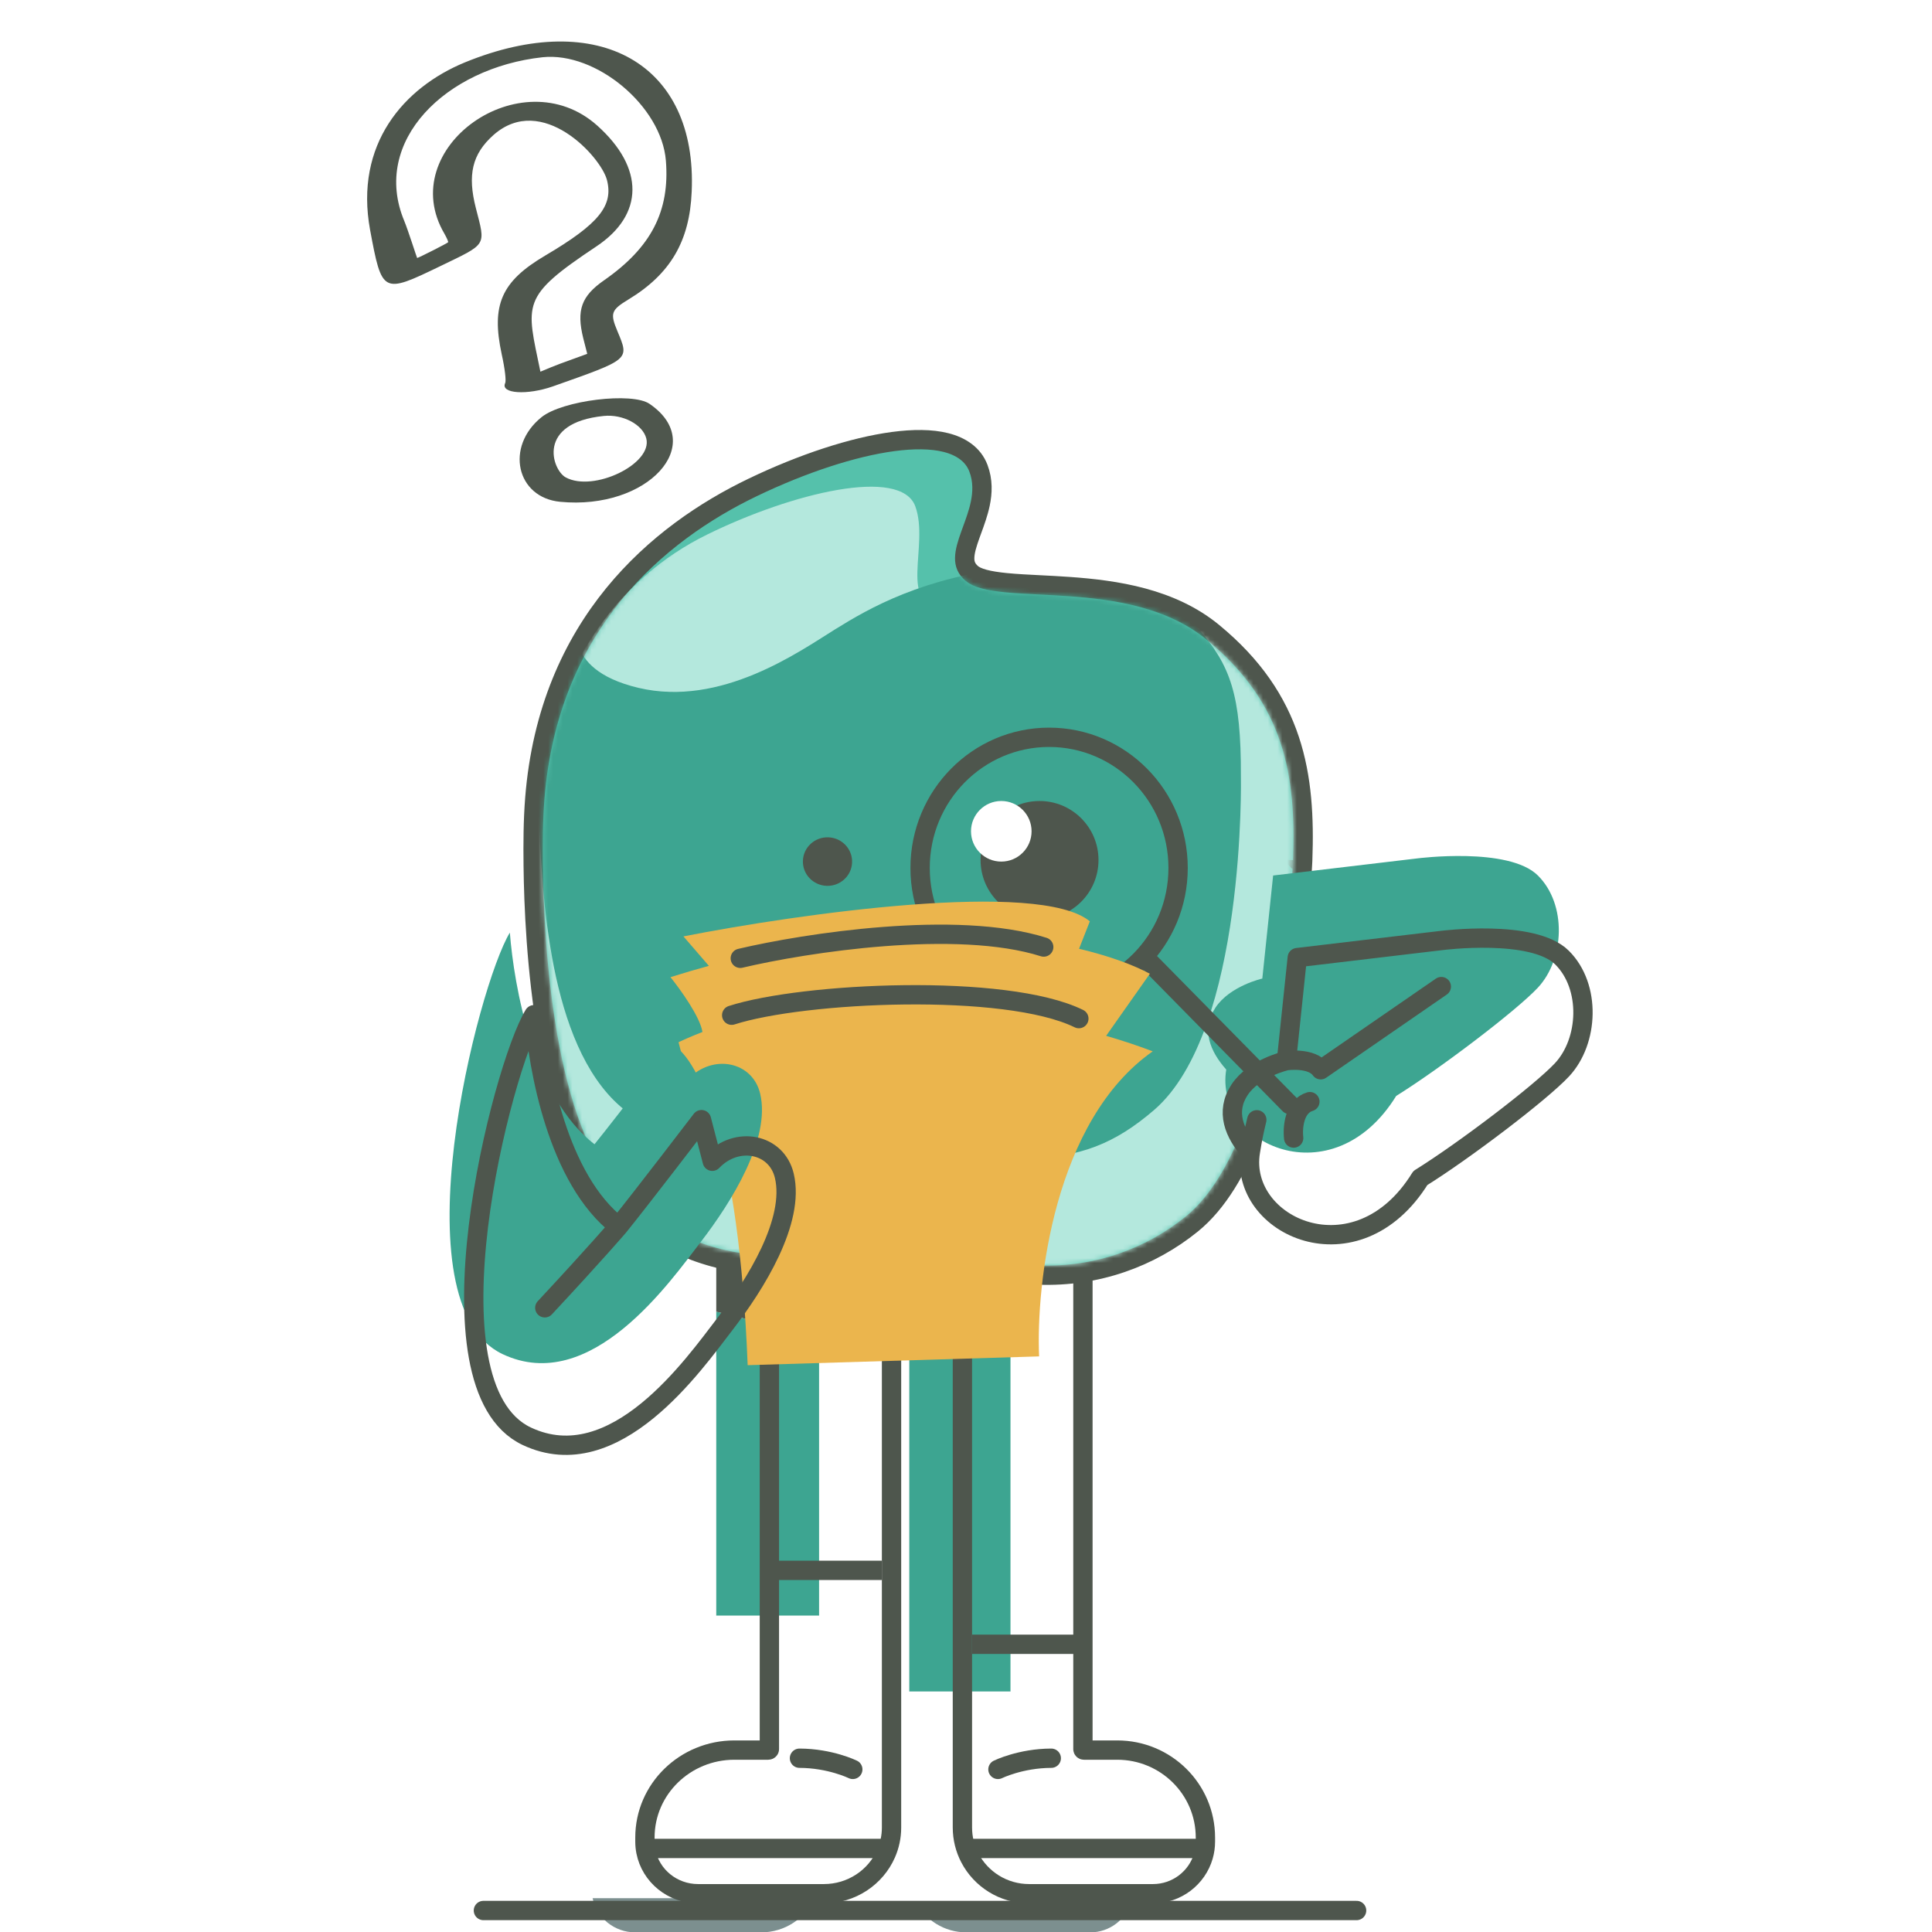 <svg width="400" height="400" viewBox="0 0 400 400" fill="none" xmlns="http://www.w3.org/2000/svg">
<g opacity="0.8">
<path d="M157.91 222.798L165.21 228.802L176.6 218.253" stroke="#052C23" stroke-width="4" stroke-linecap="round" stroke-linejoin="round"/>
<g filter="url(#filter0_i_186_84442)">
<path fill-rule="evenodd" clip-rule="evenodd" d="M161.294 261.567V324.516H182.584V266.754L161.294 261.567Z" fill="#0D8E75"/>
<path d="M180.331 245.835H163.546C162.302 245.835 161.294 246.818 161.294 248.031V261.567L182.584 266.754V248.031C182.584 246.818 181.575 245.835 180.331 245.835Z" fill="#222C20"/>
<path d="M144.534 390.076H170.572C175.526 390.076 179.78 387.151 181.616 382.976H135.691C136.497 387.021 140.15 390.076 144.534 390.076Z" fill="#5B7373"/>
<path d="M159.042 364.336H152.042C142.92 364.336 135.525 371.547 135.525 380.441V381.292C135.525 381.868 135.582 382.431 135.691 382.976H181.616C182.239 381.56 182.584 380.001 182.584 378.364V374.932V364.336V324.516H161.294V362.14C161.294 363.353 160.286 364.336 159.042 364.336Z" fill="white"/>
</g>
<path d="M184.584 364.336V324.516V266.754V248.031C184.584 245.666 182.632 243.835 180.331 243.835H163.546C161.246 243.835 159.294 245.666 159.294 248.031V261.567V324.516V362.14C159.294 362.178 159.281 362.219 159.238 362.261C159.194 362.304 159.128 362.336 159.042 362.336H152.042C141.863 362.336 133.525 370.395 133.525 380.441V381.292C133.525 382 133.595 382.694 133.729 383.367C134.725 388.364 139.212 392.076 144.534 392.076H170.572C176.325 392.076 181.294 388.677 183.447 383.781C184.179 382.118 184.584 380.285 184.584 378.364V374.932V364.336Z" stroke="#222C20" stroke-width="4" stroke-linejoin="round"/>
<g filter="url(#filter1_i_186_84442)">
<path fill-rule="evenodd" clip-rule="evenodd" d="M222.209 268.749V340.221H201.257V265.557L222.209 268.749Z" fill="#0D8E75"/>
<path d="M203.474 245.835H219.992C221.216 245.835 222.209 246.818 222.209 248.031V268.749L201.257 265.557V248.031C201.257 246.818 202.249 245.835 203.474 245.835Z" fill="#222C20"/>
<path d="M238.703 390.076H213.078C208.499 390.076 204.528 387.496 202.565 383.723H247.224C246.16 387.392 242.748 390.076 238.703 390.076Z" fill="#5B7373"/>
<path d="M224.425 364.336H231.314C240.291 364.336 247.568 371.547 247.568 380.441V381.292C247.568 382.135 247.448 382.951 247.224 383.723H202.565C201.729 382.117 201.257 380.295 201.257 378.364V374.932V364.336V340.221H222.209V362.14C222.209 363.353 223.201 364.336 224.425 364.336Z" fill="white"/>
</g>
<path d="M224.209 248.031V268.749V340.221V362.14C224.209 362.231 224.288 362.336 224.425 362.336H231.314C241.378 362.336 249.568 370.425 249.568 380.441V381.292C249.568 382.326 249.421 383.329 249.145 384.281C247.836 388.791 243.65 392.076 238.703 392.076H213.078C207.731 392.076 203.088 389.061 200.791 384.646C199.81 382.763 199.257 380.624 199.257 378.364V374.932V364.336V340.221V265.557V248.031C199.257 245.696 201.162 243.835 203.474 243.835H219.992C222.304 243.835 224.209 245.696 224.209 248.031Z" stroke="#222C20" stroke-width="4" stroke-linejoin="round"/>
<path d="M165.521 364.02C171.894 364.04 176.562 366.337 176.562 366.337" stroke="#222C20" stroke-width="4" stroke-linecap="round"/>
<path d="M217.655 364.02C211.282 364.04 206.614 366.337 206.614 366.337" stroke="#222C20" stroke-width="4" stroke-linecap="round"/>
<line x1="163.013" y1="325.124" x2="180.583" y2="325.124" stroke="#222C20" stroke-width="4" stroke-linecap="square"/>
<line x1="203.257" y1="340.433" x2="220.827" y2="340.433" stroke="#222C20" stroke-width="4" stroke-linecap="square"/>
<line x1="135.424" y1="382.702" x2="180.584" y2="382.702" stroke="#222C20" stroke-width="4" stroke-linecap="square"/>
<line x1="203.257" y1="382.702" x2="248.333" y2="382.702" stroke="#222C20" stroke-width="4" stroke-linecap="square"/>
<line x1="100.084" y1="395.55" x2="280.87" y2="395.55" stroke="#222C20" stroke-width="4" stroke-linecap="round"/>
<path d="M269.71 178.074L269.711 178.065C270.025 169.386 269.633 161.063 267.01 153.163C264.373 145.217 259.521 137.819 251.117 130.911C242.459 123.797 231.017 122.127 221.336 121.443C219.176 121.29 217.148 121.188 215.243 121.092C212.738 120.966 210.443 120.851 208.332 120.645C206.52 120.468 204.988 120.233 203.749 119.898C202.494 119.558 201.686 119.153 201.199 118.732C200.062 117.747 199.717 116.733 199.729 115.542C199.743 114.193 200.219 112.621 200.929 110.646C201.035 110.353 201.145 110.051 201.258 109.742C201.865 108.084 202.551 106.211 202.948 104.321C203.431 102.027 203.541 99.51 202.579 96.957C201.484 94.052 198.92 92.406 195.87 91.63C192.841 90.861 189.065 90.863 184.913 91.418C176.582 92.532 166.161 95.955 155.855 100.904C136.299 110.292 113.588 129.153 110.725 165.314C110.355 169.988 110.341 174.65 110.394 179.258C110.486 187.223 111.031 200.992 113.409 214.536C114.598 221.309 116.254 228.077 118.566 234.059C120.871 240.021 123.878 245.336 127.845 249.071C135.927 256.679 146.734 261.51 158.739 261.946L215.045 263.987C227.049 264.423 238.177 260.387 246.788 253.384C252.14 249.032 256.161 242.021 259.217 234.224C262.289 226.385 264.471 217.524 266.018 209.234C267.567 200.935 268.489 193.153 269.024 187.45C269.292 184.596 269.463 182.259 269.568 180.632C269.62 179.819 269.655 179.182 269.678 178.748C269.684 178.64 269.688 178.544 269.692 178.461C269.697 178.378 269.7 178.308 269.703 178.251L269.708 178.121L269.71 178.087L269.71 178.078L269.71 178.075C269.71 178.075 269.71 178.074 267.712 177.992L269.71 178.074Z" fill="#2BB196" stroke="#222C20" stroke-width="4"/>
<mask id="mask0_186_84442" style="mask-type:alpha" maskUnits="userSpaceOnUse" x="112" y="93" width="156" height="170">
<path d="M267.712 177.992C268.334 160.807 266.111 145.824 249.847 132.456C233.582 119.089 206.359 125.845 199.89 120.244C193.421 114.642 203.839 105.973 200.707 97.662C197.575 89.351 177.091 92.927 156.72 102.707C137.562 111.904 115.507 130.255 112.719 165.472C112.356 170.052 112.341 174.64 112.394 179.235C112.577 195.071 114.563 233.82 129.216 247.615C136.957 254.902 147.307 259.53 158.811 259.947L215.117 261.989C226.621 262.406 237.278 258.54 245.526 251.833C265.347 235.712 267.712 177.992 267.712 177.992Z" fill="#AFB6EF"/>
</mask>
<g mask="url(#mask0_186_84442)">
<path d="M270.073 182.38C270.686 165.441 269.446 146.932 253.802 133.769C238.159 120.607 205.754 125.413 195.674 125.67C185.594 125.927 192.509 113.009 189.501 104.82C186.494 96.63 164.02 102.001 146.325 110.713C128.63 119.424 112.609 138.194 109.896 172.909C109.543 177.424 109.525 181.947 109.572 186.476C109.734 202.085 111.614 240.278 125.706 253.863C133.15 261.04 143.108 265.592 154.18 265.994L208.372 267.959C233.977 268.888 256.78 248.671 263.56 223.964C269.088 203.817 270.073 182.38 270.073 182.38Z" fill="#A1E2D5"/>
<path d="M166.63 144.954C181.93 144.038 207.738 129.924 232.944 135.398C215.823 151.506 165.227 183.88 144.052 182.511C122.877 181.142 118.113 173.834 119.694 160.332C121.274 146.83 126.334 142.198 138.607 143.349C150.879 144.5 151.331 145.869 166.63 144.954Z" fill="#096755"/>
<g filter="url(#filter2_i_186_84442)">
<path d="M261.914 177.657C261.965 160.856 259.748 154.743 253.055 147.113C246.362 139.484 234.73 132.135 215.328 134.358C195.925 136.581 185.142 142.798 177.807 147.357C170.471 151.915 154.259 163.461 137.186 159.413C120.114 155.364 126.021 144.591 123.325 148.244C117.595 156.005 115.868 170.9 116.568 186.356C117.269 201.811 118.518 233.145 133.469 246.095C141.367 252.936 151.541 255.416 162.938 255.416L217.138 256.799C228.535 256.799 235.996 253.657 243.937 246.816C263.019 230.374 261.914 177.657 261.914 177.657Z" fill="#0D8E75"/>
</g>
</g>
<ellipse cx="5.096" cy="5.027" rx="5.096" ry="5.027" transform="matrix(0.999 0.036 -0.036 0.999 166.414 173.176)" fill="#222C20"/>
<path d="M243.913 179.704C243.913 194.668 231.933 206.758 217.205 206.758C202.477 206.758 190.497 194.668 190.497 179.704C190.497 164.74 202.477 152.65 217.205 152.65C231.933 152.65 243.913 164.74 243.913 179.704Z" stroke="#222C20" stroke-width="4"/>
<ellipse cx="215.225" cy="178.054" rx="12.209" ry="12.216" fill="#222C20"/>
<g filter="url(#filter3_i_186_84442)">
<path d="M298.41 194.725L268.588 198.263L266.348 219.599C266.348 219.599 259.628 221.107 256.641 225.629C253.654 230.152 255.521 234.674 258.881 238.443C256.342 253.895 280.908 265.201 294.068 243.901C303.041 238.327 318.985 226.222 323.403 221.483C328.924 215.561 329.439 204.263 323.403 198.263C317.366 192.262 298.41 194.725 298.41 194.725Z" fill="#0D8E75"/>
</g>
<path d="M260.205 231.839C259.511 234.766 259.369 235.473 258.881 238.443M298.41 204.263L273.441 221.483C271.575 218.845 266.348 219.599 266.348 219.599M266.348 219.599C266.348 219.599 259.628 221.107 256.641 225.629C253.654 230.152 255.521 234.674 258.881 238.443M266.348 219.599L268.588 198.263L298.41 194.725C298.41 194.725 317.366 192.262 323.403 198.263C329.439 204.263 328.924 215.561 323.403 221.483C318.985 226.222 303.041 238.327 294.068 243.901C280.908 265.201 256.342 253.895 258.881 238.443M267.838 235.622C267.565 233.115 268.098 229.01 271.198 228.084" stroke="#222C20" stroke-width="4" stroke-linecap="round" stroke-linejoin="round"/>
<path d="M237.51 198.713L266.989 228.666" stroke="#222C20" stroke-width="4" stroke-linecap="round"/>
<path d="M154.797 282.645C152.98 236.635 144.682 219.371 139.332 216.332C141.322 215.35 143.359 214.464 145.434 213.667C144.977 210.572 140.829 204.807 138.812 202.311C141.503 201.462 144.154 200.684 146.764 199.971L141.5 193.872C165.18 189.221 215.161 182.085 225.639 190.75L223.406 196.434C229.925 197.983 234.877 199.882 238.065 201.606L229.018 214.455C232.704 215.533 235.957 216.633 238.66 217.669C218.277 231.955 214.486 265.727 215.139 280.828L154.797 282.645Z" fill="#E6A320"/>
<g filter="url(#filter4_i_186_84442)">
<path d="M109.067 297.362C86.973 286.943 103.947 220.948 110.558 210.085C111.424 221.09 115.405 244.172 128.082 253.911C132.929 247.917 145.233 231.811 145.233 231.811L147.47 240.426C152.56 235.101 160.793 236.732 162.384 243.422C164.612 252.794 156.463 265.865 150.08 274.138C143.697 282.411 127.336 305.977 109.067 297.362Z" fill="#0D8E75"/>
</g>
<path d="M112.795 270.767C123.608 259.155 128.082 253.911 128.082 253.911M128.082 253.911C132.929 247.917 145.233 231.811 145.233 231.811L147.47 240.426C152.56 235.101 160.793 236.732 162.384 243.422C164.612 252.794 156.463 265.865 150.08 274.138C143.697 282.411 127.336 305.977 109.067 297.362C86.973 286.943 103.947 220.948 110.558 210.085C111.424 221.09 115.405 244.172 128.082 253.911Z" stroke="#222C20" stroke-width="4" stroke-linecap="round" stroke-linejoin="round"/>
<ellipse cx="207.306" cy="172.111" rx="6.27" ry="6.273" fill="white"/>
<path d="M151.486 210.19C166.247 205.429 208.187 203.462 223.366 210.894M153.268 198.406C166.69 195.243 198.046 190.349 216.093 196.075" stroke="#222C20" stroke-width="4" stroke-linecap="round" stroke-linejoin="round"/>
<path fill-rule="evenodd" clip-rule="evenodd" d="M96.241 12.922C83.588 18.135 73.362 29.874 76.622 47.595C79.084 60.805 79.203 60.876 91.02 55.168C100.984 50.339 100.559 51.056 98.517 43.061C96.779 36.256 97.697 31.916 102.201 27.925C112.215 19.129 124.429 32.431 125.669 37.285C127.03 42.615 123.942 46.395 112.844 52.934C103.776 58.294 101.67 63.142 103.878 73.375C104.549 76.397 104.823 78.862 104.588 79.328C103.575 81.513 109.137 81.865 114.485 79.991C130.517 74.32 130.316 74.524 127.832 68.568C126.277 64.86 126.511 64.191 130.107 62.005C138.795 56.742 142.784 49.942 143.207 39.695C144.403 13.231 123.947 1.58 96.241 12.922ZM112.332 11.85C123.435 10.684 136.959 21.978 137.864 33.255C138.704 43.686 134.849 51.211 125.086 58.016C120.353 61.305 119.32 64.205 120.755 70.023L121.582 73.259C115.925 75.313 115.545 75.411 111.886 76.955C108.966 62.746 107.65 61.562 123.454 51.032C133.374 44.44 133.43 34.743 123.646 25.991C107.952 11.956 81.57 30.665 92.032 48.42C92.501 49.264 92.85 50.036 92.78 50.156C92.673 50.335 86.843 53.296 86.367 53.417C86.32 53.429 84.492 47.661 83.696 45.736C76.788 29.201 92.318 14.027 112.332 11.85ZM112.113 86.376C104.549 92.467 106.89 103.022 115.979 103.892C134.109 105.643 146.623 91.95 134.518 83.639C130.933 81.108 116.393 82.899 112.113 86.376ZM125.018 86.118C128.969 85.716 133.076 87.911 133.805 90.766C135.155 96.048 122.886 101.973 117.119 98.835C114.289 97.277 110.988 87.526 125.018 86.118Z" fill="#222C20"/>
</g>
<defs>
<filter id="filter0_i_186_84442" x="128.525" y="241.835" width="58.059" height="155.241" filterUnits="userSpaceOnUse" color-interpolation-filters="sRGB">
<feFlood flood-opacity="0" result="BackgroundImageFix"/>
<feBlend mode="normal" in="SourceGraphic" in2="BackgroundImageFix" result="shape"/>
<feColorMatrix in="SourceAlpha" type="matrix" values="0 0 0 0 0 0 0 0 0 0 0 0 0 0 0 0 0 0 127 0" result="hardAlpha"/>
<feOffset dx="-13" dy="10"/>
<feGaussianBlur stdDeviation="1.5"/>
<feComposite in2="hardAlpha" operator="arithmetic" k2="-1" k3="1"/>
<feColorMatrix type="matrix" values="0 0 0 0 0 0 0 0 0 0 0 0 0 0 0 0 0 0 0.34 0"/>
<feBlend mode="darken" in2="shape" result="effect1_innerShadow_186_84442"/>
</filter>
<filter id="filter1_i_186_84442" x="194.257" y="241.835" width="57.312" height="155.241" filterUnits="userSpaceOnUse" color-interpolation-filters="sRGB">
<feFlood flood-opacity="0" result="BackgroundImageFix"/>
<feBlend mode="normal" in="SourceGraphic" in2="BackgroundImageFix" result="shape"/>
<feColorMatrix in="SourceAlpha" type="matrix" values="0 0 0 0 0 0 0 0 0 0 0 0 0 0 0 0 0 0 127 0" result="hardAlpha"/>
<feOffset dx="-13" dy="10"/>
<feGaussianBlur stdDeviation="1.5"/>
<feComposite in2="hardAlpha" operator="arithmetic" k2="-1" k3="1"/>
<feColorMatrix type="matrix" values="0 0 0 0 0.142 0 0 0 0 0.17 0 0 0 0 0.425 0 0 0 0.34 0"/>
<feBlend mode="darken" in2="shape" result="effect1_innerShadow_186_84442"/>
</filter>
<filter id="filter2_i_186_84442" x="113.421" y="130.955" width="148.505" height="125.844" filterUnits="userSpaceOnUse" color-interpolation-filters="sRGB">
<feFlood flood-opacity="0" result="BackgroundImageFix"/>
<feBlend mode="normal" in="SourceGraphic" in2="BackgroundImageFix" result="shape"/>
<feColorMatrix in="SourceAlpha" type="matrix" values="0 0 0 0 0 0 0 0 0 0 0 0 0 0 0 0 0 0 127 0" result="hardAlpha"/>
<feOffset dx="-5" dy="-17"/>
<feGaussianBlur stdDeviation="1.5"/>
<feComposite in2="hardAlpha" operator="arithmetic" k2="-1" k3="1"/>
<feColorMatrix type="matrix" values="0 0 0 0 0 0 0 0 0 0 0 0 0 0 0 0 0 0 0.3 0"/>
<feBlend mode="normal" in2="shape" result="effect1_innerShadow_186_84442"/>
</filter>
<filter id="filter3_i_186_84442" x="250.145" y="189.225" width="79.595" height="68.41" filterUnits="userSpaceOnUse" color-interpolation-filters="sRGB">
<feFlood flood-opacity="0" result="BackgroundImageFix"/>
<feBlend mode="normal" in="SourceGraphic" in2="BackgroundImageFix" result="shape"/>
<feColorMatrix in="SourceAlpha" type="matrix" values="0 0 0 0 0 0 0 0 0 0 0 0 0 0 0 0 0 0 127 0" result="hardAlpha"/>
<feOffset dx="-5" dy="-17"/>
<feGaussianBlur stdDeviation="1.5"/>
<feComposite in2="hardAlpha" operator="arithmetic" k2="-1" k3="1"/>
<feColorMatrix type="matrix" values="0 0 0 0 0 0 0 0 0 0 0 0 0 0 0 0 0 0 0.3 0"/>
<feBlend mode="normal" in2="shape" result="effect1_innerShadow_186_84442"/>
</filter>
<filter id="filter4_i_186_84442" x="93.084" y="205.085" width="71.675" height="96.147" filterUnits="userSpaceOnUse" color-interpolation-filters="sRGB">
<feFlood flood-opacity="0" result="BackgroundImageFix"/>
<feBlend mode="normal" in="SourceGraphic" in2="BackgroundImageFix" result="shape"/>
<feColorMatrix in="SourceAlpha" type="matrix" values="0 0 0 0 0 0 0 0 0 0 0 0 0 0 0 0 0 0 127 0" result="hardAlpha"/>
<feOffset dx="-5" dy="-17"/>
<feGaussianBlur stdDeviation="1.5"/>
<feComposite in2="hardAlpha" operator="arithmetic" k2="-1" k3="1"/>
<feColorMatrix type="matrix" values="0 0 0 0 0 0 0 0 0 0 0 0 0 0 0 0 0 0 0.3 0"/>
<feBlend mode="normal" in2="shape" result="effect1_innerShadow_186_84442"/>
</filter>
</defs>
</svg>
